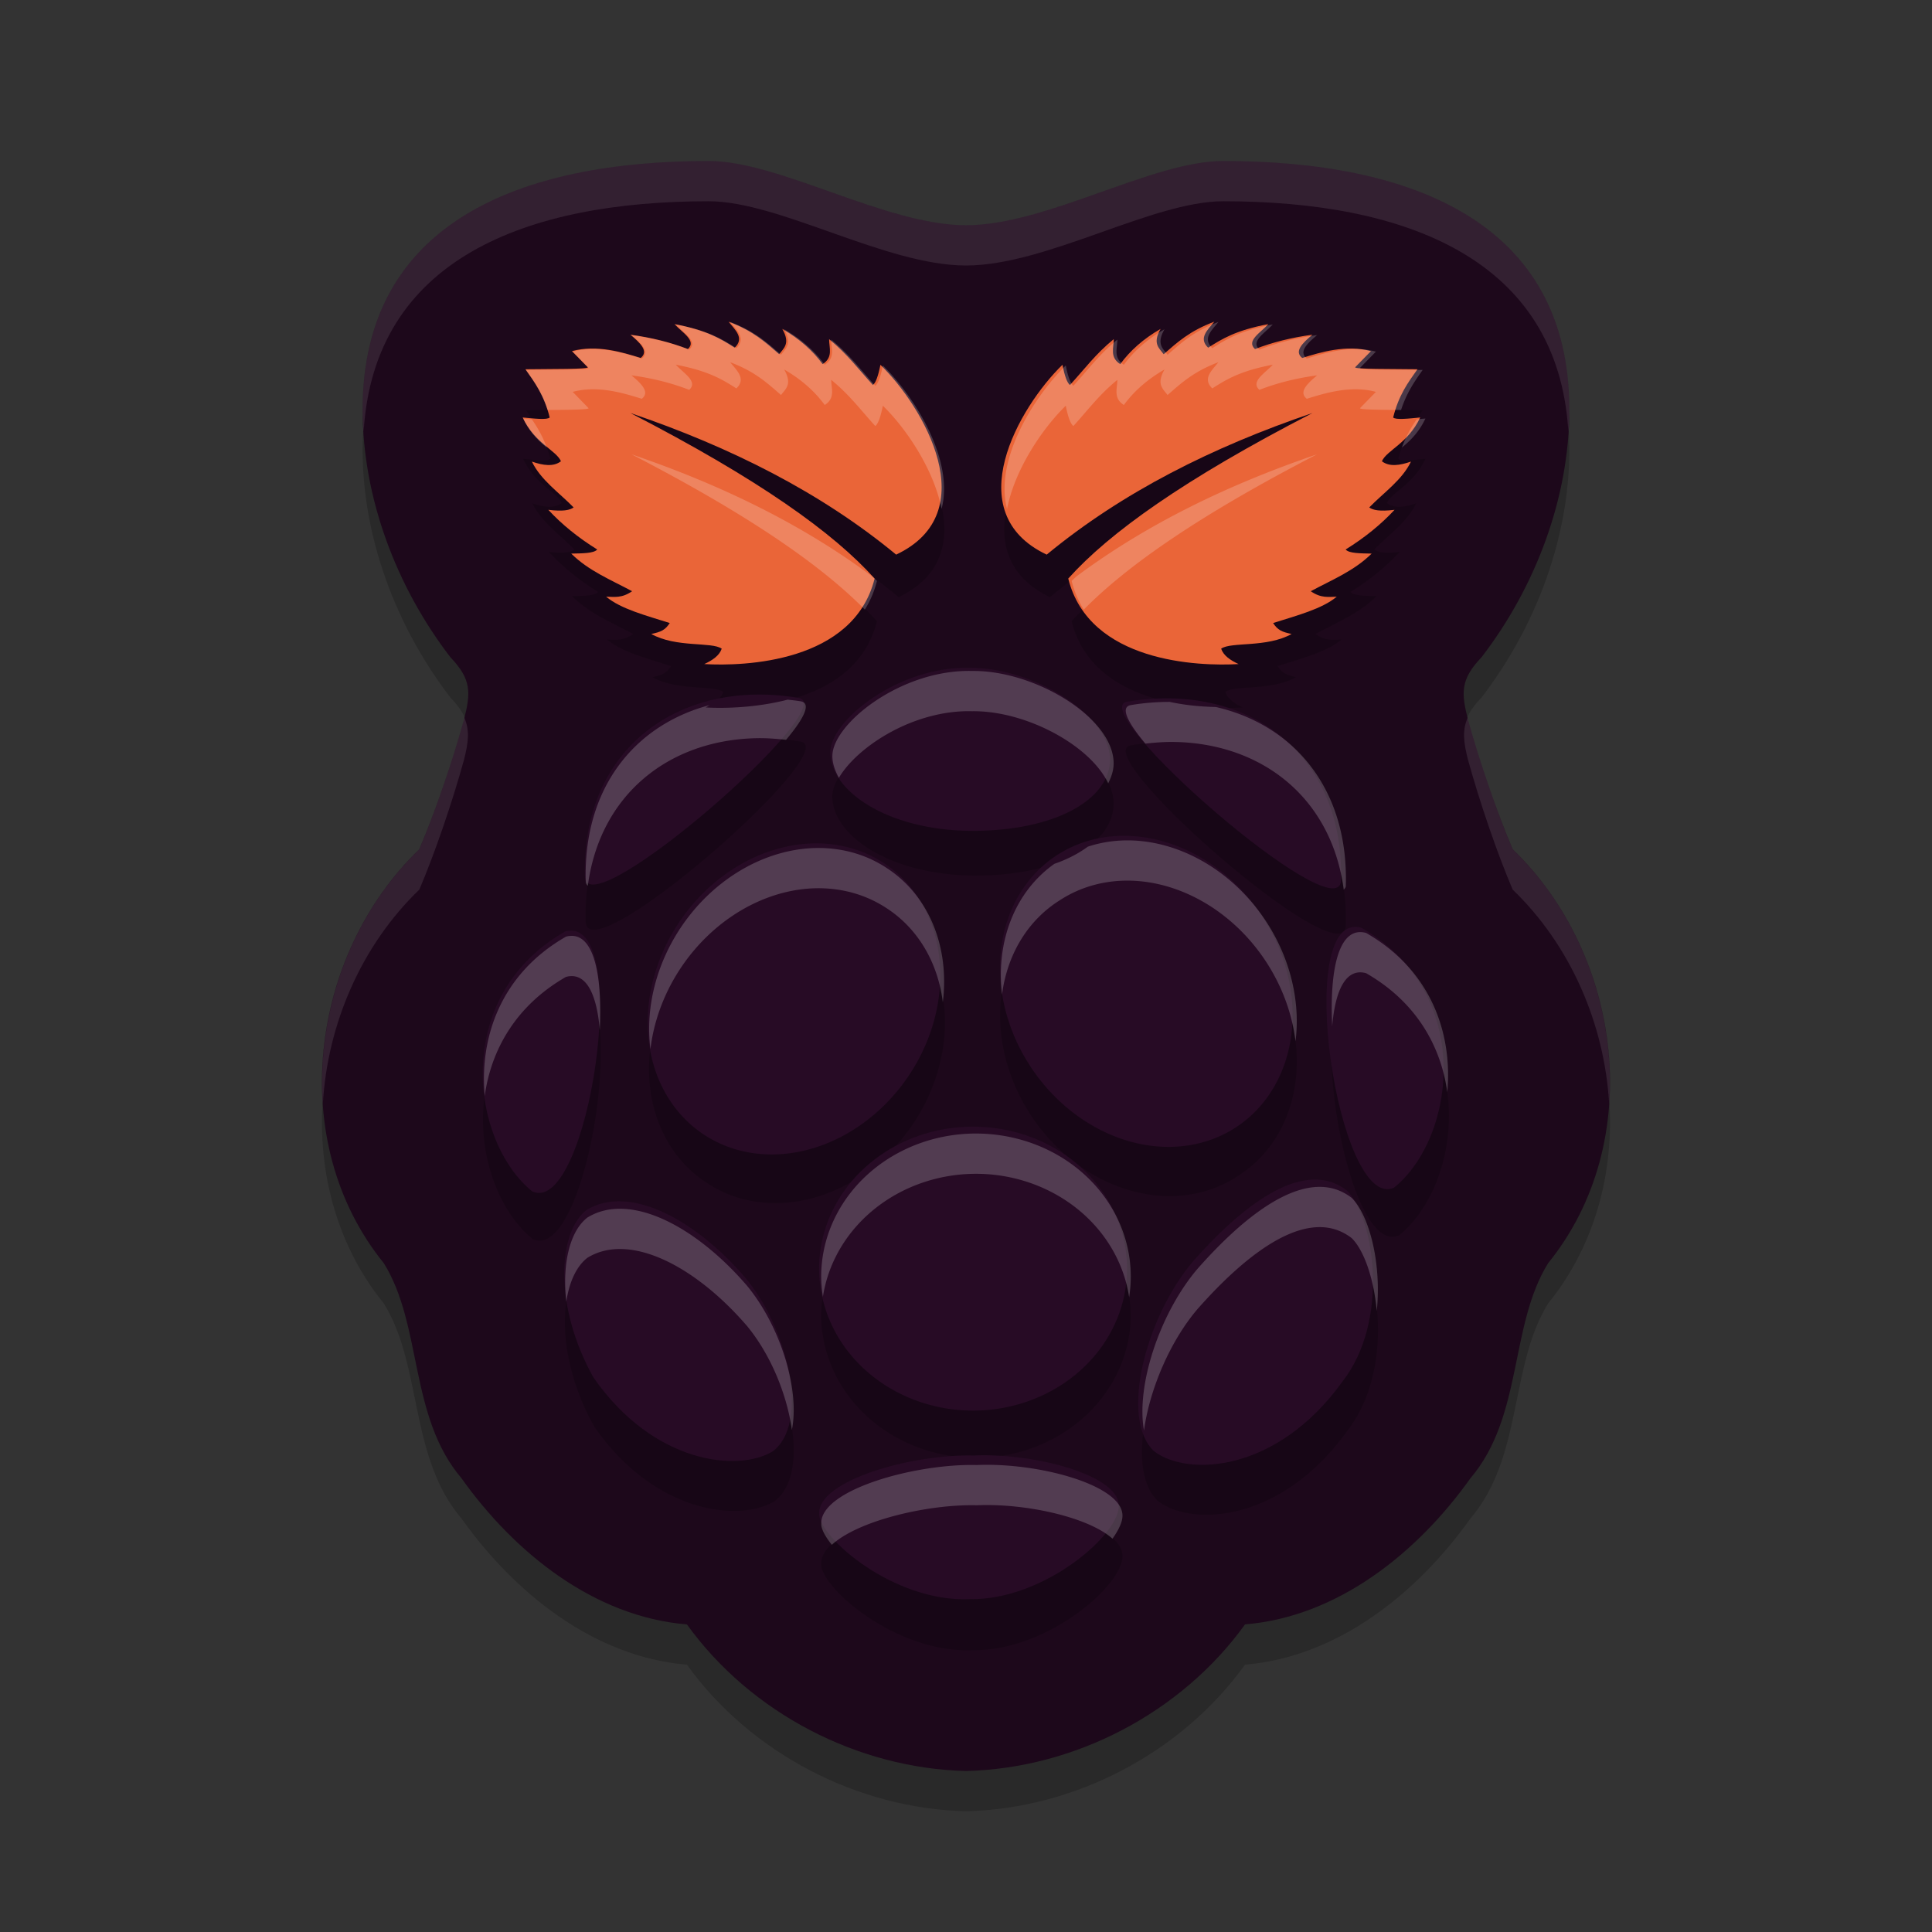 <svg xmlns="http://www.w3.org/2000/svg" width="48" height="48" version="1.1">
 <rect width="100%" height="100%" fill="#333333" stroke="none"/>
 <path style="opacity:0.2" d="m 17.61,5 c -4.678,0 -8.601,1.518 -8.601,6.18 -1e-7,2.173 0.83,4.394 2.184,6.153 0.532,0.553 0.499,0.896 0.336,1.54 -0.29,1.051 -0.719,2.306 -1.113,3.228 -2.725,2.623 -3.322,7.27 -0.88,10.283 0.964,1.549 0.621,3.807 1.93,5.343 1.305,1.836 3.285,3.442 5.6,3.631 C 18.658,43.566 21.311,44.936 24,45 c 2.689,-0.064 5.342,-1.434 6.933,-3.643 2.315,-0.189 4.295,-1.795 5.6,-3.631 1.309,-1.536 0.966,-3.794 1.93,-5.343 2.442,-3.013 1.845,-7.659 -0.88,-10.283 -0.393,-0.922 -0.823,-2.177 -1.113,-3.228 -0.163,-0.643 -0.196,-0.987 0.336,-1.54 1.354,-1.758 2.184,-3.98 2.184,-6.153 C 38.991,6.518 35.067,5 30.39,5 28.625,5 26,6.596 24,6.596 22,6.596 19.375,5 17.61,5 Z"/>
 <path style="fill:#1d081b" d="m 17.61,4 c -4.678,0 -8.601,1.518 -8.601,6.18 -1e-7,2.173 0.83,4.394 2.184,6.153 0.532,0.553 0.499,0.896 0.336,1.54 -0.29,1.051 -0.719,2.306 -1.113,3.228 -2.725,2.623 -3.322,7.27 -0.88,10.283 0.964,1.549 0.621,3.807 1.93,5.343 1.305,1.836 3.285,3.442 5.6,3.631 C 18.658,42.566 21.311,43.936 24,44 c 2.689,-0.064 5.342,-1.434 6.933,-3.643 2.315,-0.189 4.295,-1.795 5.6,-3.631 1.309,-1.536 0.966,-3.794 1.93,-5.343 2.442,-3.013 1.845,-7.659 -0.88,-10.283 -0.393,-0.922 -0.823,-2.177 -1.113,-3.228 -0.163,-0.643 -0.196,-0.987 0.336,-1.54 1.354,-1.758 2.184,-3.98 2.184,-6.153 C 38.991,5.518 35.067,4 30.39,4 28.625,4 26,5.596 24,5.596 22,5.596 19.375,4 17.61,4 Z"/>
 <path style="opacity:0.2" d="m 18.141,9.001 c 0.168,0.208 0.403,0.411 0.154,0.65 -0.343,-0.218 -0.689,-0.435 -1.504,-0.59 0.184,0.208 0.562,0.417 0.332,0.625 C 16.692,9.519 16.217,9.398 15.689,9.327 15.942,9.539 16.152,9.745 15.945,9.909 15.484,9.765 14.849,9.57 14.229,9.737 l 0.393,0.402 c 0.044,0.054 -0.919,0.043 -1.555,0.053 0.232,0.328 0.467,0.644 0.605,1.207 -0.063,0.065 -0.377,0.029 -0.674,0 0.304,0.653 0.834,0.818 0.957,1.098 -0.186,0.143 -0.445,0.105 -0.727,0.008 0.219,0.46 0.68,0.775 1.043,1.148 -0.092,0.066 -0.253,0.105 -0.633,0.059 0.336,0.363 0.74,0.696 1.221,0.994 -0.085,0.1 -0.377,0.097 -0.648,0.104 0.435,0.434 0.996,0.658 1.521,0.941 -0.262,0.182 -0.45,0.141 -0.65,0.139 0.371,0.311 1.004,0.471 1.59,0.658 -0.111,0.176 -0.225,0.226 -0.463,0.275 0.62,0.35 1.509,0.189 1.76,0.367 -0.061,0.176 -0.231,0.291 -0.436,0.387 0.999,0.059 3.73,-0.038 4.254,-2.143 -1.022,-1.144 -2.887,-2.487 -6.098,-4.146 2.498,0.851 4.751,1.986 6.637,3.547 2.217,-1.051 0.689,-3.701 -0.393,-4.754 -0.055,0.278 -0.117,0.452 -0.188,0.504 -0.352,-0.384 -0.64,-0.777 -1.094,-1.146 -0.002,0.217 0.108,0.453 -0.162,0.625 C 20.247,9.73 19.919,9.433 19.482,9.181 c 0.21,0.369 0.035,0.482 -0.078,0.635 -0.333,-0.291 -0.649,-0.586 -1.264,-0.814 z m 12.131,0 C 29.657,9.229 29.341,9.524 29.008,9.815 28.895,9.662 28.721,9.55 28.932,9.181 28.495,9.433 28.165,9.73 27.922,10.063 27.652,9.891 27.761,9.656 27.76,9.438 27.306,9.808 27.02,10.2 26.668,10.585 c -0.071,-0.052 -0.135,-0.226 -0.189,-0.504 -1.082,1.052 -2.61,3.703 -0.393,4.754 1.886,-1.561 4.139,-2.696 6.637,-3.547 -3.21,1.66 -5.075,3.003 -6.098,4.146 0.524,2.105 3.255,2.202 4.254,2.143 -0.205,-0.095 -0.375,-0.211 -0.436,-0.387 0.251,-0.179 1.139,-0.018 1.76,-0.367 -0.238,-0.05 -0.349,-0.099 -0.461,-0.275 0.586,-0.187 1.217,-0.348 1.588,-0.658 -0.2,0.003 -0.387,0.043 -0.648,-0.139 0.525,-0.284 1.084,-0.508 1.52,-0.941 -0.271,-0.007 -0.563,-0.003 -0.648,-0.104 0.481,-0.299 0.885,-0.631 1.221,-0.994 -0.38,0.046 -0.539,0.008 -0.631,-0.059 0.363,-0.373 0.822,-0.689 1.041,-1.148 -0.282,0.097 -0.541,0.136 -0.727,-0.008 0.123,-0.279 0.653,-0.445 0.957,-1.098 -0.297,0.029 -0.611,0.065 -0.674,0 0.138,-0.563 0.374,-0.879 0.605,-1.207 -0.635,-0.009 -1.598,0.001 -1.555,-0.053 l 0.393,-0.402 c -0.621,-0.168 -1.256,0.027 -1.717,0.172 -0.207,-0.164 0.003,-0.371 0.256,-0.582 -0.528,0.071 -1.003,0.192 -1.434,0.359 -0.23,-0.208 0.148,-0.417 0.332,-0.625 C 30.806,9.217 30.462,9.433 30.119,9.651 29.87,9.412 30.103,9.209 30.271,9.001 Z M 24.156,17.671 c -1.772,-0.046 -3.472,1.32 -3.477,2.111 -0.005,0.962 1.402,1.946 3.49,1.971 2.132,0.015 3.491,-0.788 3.498,-1.781 0.008,-1.125 -1.939,-2.318 -3.512,-2.301 z m -5.35,0.67 c -2.46,0.046 -4.341,1.753 -4.254,4.578 0.098,1.238 6.434,-4.31 5.34,-4.494 -0.371,-0.063 -0.734,-0.091 -1.086,-0.084 z m 10.375,0.094 c -0.351,-0.007 -0.715,0.021 -1.086,0.084 -1.094,0.184 5.242,5.734 5.34,4.496 0.087,-2.825 -1.794,-4.534 -4.254,-4.58 z m -1.047,3.447 a 4.078,3.452 56.427 0 0 -1.811,0.49 4.078,3.452 56.427 1 0 4.486,6.809 4.078,3.452 56.427 0 0 -2.676,-7.299 z m -7.922,0.189 a 3.452,4.078 33.573 0 0 -2.678,7.299 3.452,4.078 33.573 1 0 4.488,-6.809 3.452,4.078 33.573 0 0 -1.811,-0.49 z m 13.727,2.107 c -1.721,-0.462 -0.579,7.137 0.82,6.514 1.54,-1.242 2.034,-4.879 -0.82,-6.514 z m -19.879,0.094 c -2.855,1.635 -2.36,5.274 -0.82,6.516 1.4,0.624 2.541,-6.978 0.82,-6.516 z m 10.301,4.893 a 3.846,3.556 0 0 0 -3.959,3.555 3.846,3.556 0 0 0 7.691,0 3.846,3.556 0 0 0 -3.732,-3.555 z m 8.387,1.324 c -0.901,0.024 -1.975,0.879 -2.996,2.035 -1.19,1.398 -1.853,3.946 -0.984,4.768 0.83,0.638 3.057,0.55 4.703,-1.74 1.195,-1.538 0.796,-4.107 0.113,-4.789 -0.254,-0.197 -0.536,-0.281 -0.836,-0.273 z m -17.264,0.545 c -0.323,-0.014 -0.623,0.053 -0.889,0.215 -0.71,0.542 -0.841,2.385 0.17,4.197 1.499,2.159 3.608,2.377 4.477,1.852 0.918,-0.688 0.416,-3.025 -0.684,-4.354 -0.947,-1.102 -2.106,-1.869 -3.074,-1.91 z m 8.781,6.365 c -1.535,-0.039 -3.89,0.618 -3.861,1.457 -0.025,0.573 1.848,2.223 3.758,2.141 1.844,0.032 3.75,-1.616 3.725,-2.346 -0.004,-0.752 -2.076,-1.32 -3.621,-1.252 z"/>
 <g transform="matrix(0.047,0,0,0.047,10.615,7.063)">
  <path style="fill:#ea6538" d="m 107.392,68.056 c 67.948,35.031 107.447,63.369 129.087,87.504 -11.082,44.418 -68.896,46.445 -90.036,45.199 4.328,-2.015 7.94,-4.428 9.221,-8.136 -5.304,-3.77 -24.113,-0.397 -37.244,-7.774 5.044,-1.045 7.403,-2.063 9.763,-5.785 -12.406,-3.957 -25.769,-7.366 -33.628,-13.921 4.241,0.052 8.201,0.949 13.74,-2.893 -11.112,-5.988 -22.969,-10.734 -32.181,-19.887 5.745,-0.141 11.939,-0.057 13.74,-2.17 -10.17,-6.301 -18.751,-13.308 -25.854,-20.972 8.04,0.971 11.435,0.135 13.379,-1.266 -7.688,-7.874 -17.418,-14.523 -22.057,-24.226 5.97,2.057 11.431,2.845 15.368,-0.181 -2.612,-5.893 -13.805,-9.37 -20.249,-23.142 6.284,0.609 12.95,1.371 14.283,0 C 61.802,58.517 56.797,51.836 51.888,44.914 65.338,44.714 85.716,44.966 84.793,43.829 l -8.317,-8.497 c 13.138,-3.537 26.581,0.568 36.34,3.616 4.382,-3.458 -0.078,-7.83 -5.424,-12.294 11.165,1.491 21.254,4.057 30.373,7.593 4.872,-4.399 -3.164,-8.799 -7.051,-13.198 17.249,3.273 24.557,7.871 31.82,12.475 5.269,-5.051 0.302,-9.343 -3.254,-13.74 13.006,4.817 19.705,11.036 26.758,17.175 2.391,-3.227 6.075,-5.592 1.627,-13.379 9.234,5.323 16.189,11.595 21.334,18.622 5.713,-3.638 3.404,-8.613 3.435,-13.198 9.597,7.807 15.687,16.114 23.142,24.226 1.502,-1.093 2.817,-4.802 3.977,-10.667 22.895,22.212 55.246,78.158 8.317,100.341 C 207.95,109.957 160.253,86.017 107.392,68.056 Z"/>
  <path style="fill:#ea6538" d="M 467.925,68.056 C 399.977,103.087 360.478,131.425 338.838,155.56 c 11.082,44.418 68.896,46.445 90.036,45.199 -4.328,-2.015 -7.94,-4.428 -9.221,-8.136 5.304,-3.77 24.113,-0.397 37.244,-7.774 -5.044,-1.045 -7.403,-2.063 -9.763,-5.785 12.406,-3.957 25.769,-7.366 33.628,-13.921 -4.241,0.052 -8.201,0.949 -13.74,-2.893 11.112,-5.988 22.969,-10.734 32.181,-19.887 -5.745,-0.141 -11.939,-0.057 -13.74,-2.17 10.17,-6.301 18.751,-13.308 25.854,-20.972 -8.04,0.971 -11.435,0.135 -13.379,-1.266 7.688,-7.874 17.418,-14.523 22.057,-24.226 -5.97,2.057 -11.431,2.845 -15.368,-0.181 2.612,-5.893 13.805,-9.37 20.249,-23.142 -6.284,0.609 -12.95,1.371 -14.283,0 2.922,-11.889 7.927,-18.57 12.836,-25.492 -13.45,-0.2 -33.828,0.052 -32.905,-1.085 l 8.317,-8.497 c -13.138,-3.537 -26.581,0.568 -36.34,3.616 -4.382,-3.458 0.078,-7.83 5.424,-12.294 -11.165,1.491 -21.254,4.057 -30.373,7.593 -4.872,-4.399 3.164,-8.799 7.051,-13.198 -17.249,3.273 -24.557,7.871 -31.82,12.475 -5.269,-5.051 -0.302,-9.343 3.254,-13.74 -13.006,4.817 -19.705,11.036 -26.758,17.175 -2.391,-3.227 -6.075,-5.592 -1.627,-13.379 -9.234,5.323 -16.189,11.595 -21.334,18.622 -5.713,-3.638 -3.404,-8.613 -3.435,-13.198 -9.597,7.807 -15.687,16.114 -23.142,24.226 -1.502,-1.093 -2.817,-4.802 -3.977,-10.667 -22.895,22.212 -55.246,78.158 -8.317,100.341 39.919,-32.947 87.616,-56.888 140.477,-74.849 z"/>
  <path style="fill:#270b25" transform="matrix(1.131,0,0,1.128,-43.139,-68.311)" d="m 365.205,521.849 a 71.956,66.532 0 1 1 -143.912,0 71.956,66.532 0 1 1 143.912,0 z"/>
  <path style="fill:#270b25" transform="matrix(0.767,-1.161,2.171,1.422,-560.889,217.689)" d="m 262.841,276.648 a 61.875,28.125 0 1 1 -123.75,0 61.875,28.125 0 1 1 123.75,0 z"/>
  <path style="fill:#270b25" transform="matrix(-0.767,-1.161,-2.171,1.422,1134.829,213.689)" d="m 262.841,276.648 a 61.875,28.125 0 1 1 -123.75,0 61.875,28.125 0 1 1 123.75,0 z"/>
  <path style="fill:#270b25" d="M 72.91,342.088 C 109.324,332.331 85.202,492.724 55.577,479.564 22.99,453.351 12.494,376.588 72.91,342.088 Z"/>
  <path style="fill:#270b25" d="m 493.678,340.088 c -36.414,-9.757 -12.292,150.637 17.333,137.476 32.587,-26.213 43.083,-102.975 -17.333,-137.476 z"/>
  <path style="fill:#270b25" d="m 369.972,220.653 c 62.835,-10.61 115.116,26.722 113.011,94.858 -2.067,26.121 -136.159,-90.969 -113.011,-94.858 z"/>
  <path style="fill:#270b25" d="M 196.36,218.653 C 133.525,208.043 81.244,245.376 83.348,313.511 85.415,339.632 219.507,222.542 196.36,218.653 Z"/>
  <path style="fill:#270b25" d="m 286.619,202.756 c -37.503,-0.975 -73.495,27.834 -73.582,44.544 -0.105,20.304 29.651,41.093 73.837,41.62 45.123,0.323 73.916,-16.64 74.061,-37.594 0.165,-23.74 -41.039,-48.937 -74.317,-48.571 z"/>
  <path style="fill:#270b25" d="m 288.909,619.117 c 32.697,-1.427 76.571,10.532 76.657,26.396 0.543,15.405 -39.79,50.211 -78.826,49.538 -40.427,1.744 -80.069,-33.116 -79.55,-45.199 -0.605,-17.716 49.226,-31.548 81.719,-30.735 z"/>
  <path style="fill:#270b25" d="m 168.139,525.104 c 23.279,28.046 33.891,77.319 14.464,91.844 -18.379,11.088 -63.012,6.522 -94.736,-39.052 -21.395,-38.242 -18.638,-77.157 -3.616,-88.589 22.464,-13.684 57.173,4.799 83.889,35.797 z"/>
  <path style="fill:#270b25" d="m 405.021,516.212 c -25.187,29.502 -39.212,83.31 -20.838,100.643 17.568,13.464 64.729,11.582 99.566,-36.756 25.296,-32.465 16.82,-86.682 2.371,-101.075 -21.464,-16.602 -52.277,4.645 -81.099,37.188 z"/>
 </g>
 <path style="fill:#ffffff;opacity:0.2" d="M 18.141 8 C 18.309 8.208 18.544 8.411 18.295 8.65 C 17.952 8.432 17.606 8.216 16.791 8.061 C 16.975 8.269 17.353 8.477 17.123 8.686 C 16.692 8.518 16.217 8.397 15.689 8.326 C 15.942 8.538 16.152 8.744 15.945 8.908 C 15.484 8.764 14.849 8.569 14.229 8.736 L 14.621 9.139 C 14.665 9.193 13.702 9.182 13.066 9.191 C 13.266 9.474 13.463 9.756 13.604 10.186 C 14.133 10.182 14.653 10.179 14.621 10.139 L 14.229 9.736 C 14.849 9.569 15.484 9.764 15.945 9.908 C 16.152 9.744 15.942 9.538 15.689 9.326 C 16.217 9.397 16.692 9.518 17.123 9.686 C 17.353 9.477 16.975 9.269 16.791 9.061 C 17.606 9.216 17.952 9.432 18.295 9.65 C 18.544 9.411 18.309 9.208 18.141 9 C 18.755 9.228 19.071 9.524 19.404 9.814 C 19.517 9.662 19.693 9.549 19.482 9.18 C 19.919 9.432 20.247 9.73 20.49 10.062 C 20.76 9.89 20.651 9.655 20.652 9.438 C 21.106 9.807 21.394 10.2 21.746 10.584 C 21.817 10.532 21.879 10.358 21.934 10.08 C 22.511 10.641 23.198 11.657 23.393 12.643 C 23.715 11.422 22.712 9.838 21.934 9.08 C 21.879 9.358 21.817 9.532 21.746 9.584 C 21.394 9.2 21.106 8.807 20.652 8.438 C 20.651 8.655 20.76 8.89 20.49 9.062 C 20.247 8.73 19.919 8.432 19.482 8.18 C 19.693 8.549 19.517 8.662 19.404 8.814 C 19.071 8.524 18.755 8.228 18.141 8 z M 30.271 8 C 29.657 8.228 29.341 8.524 29.008 8.814 C 28.895 8.662 28.721 8.549 28.932 8.18 C 28.495 8.432 28.165 8.73 27.922 9.062 C 27.652 8.89 27.761 8.655 27.76 8.438 C 27.306 8.807 27.02 9.2 26.668 9.584 C 26.597 9.532 26.533 9.358 26.479 9.08 C 25.7 9.838 24.697 11.422 25.02 12.643 C 25.214 11.657 25.902 10.641 26.479 10.08 C 26.533 10.358 26.597 10.532 26.668 10.584 C 27.02 10.2 27.306 9.807 27.76 9.438 C 27.761 9.655 27.652 9.89 27.922 10.062 C 28.165 9.73 28.495 9.432 28.932 9.18 C 28.721 9.549 28.895 9.662 29.008 9.814 C 29.341 9.524 29.657 9.228 30.271 9 C 30.103 9.208 29.87 9.411 30.119 9.65 C 30.462 9.432 30.806 9.216 31.621 9.061 C 31.437 9.269 31.059 9.477 31.289 9.686 C 31.72 9.518 32.195 9.397 32.723 9.326 C 32.47 9.538 32.26 9.744 32.467 9.908 C 32.928 9.764 33.563 9.569 34.184 9.736 L 33.791 10.139 C 33.759 10.178 34.279 10.182 34.809 10.186 C 34.949 9.756 35.146 9.474 35.346 9.191 C 34.71 9.182 33.747 9.193 33.791 9.139 L 34.184 8.736 C 33.563 8.569 32.928 8.764 32.467 8.908 C 32.26 8.744 32.47 8.538 32.723 8.326 C 32.195 8.397 31.72 8.518 31.289 8.686 C 31.059 8.477 31.437 8.269 31.621 8.061 C 30.806 8.216 30.462 8.432 30.119 8.65 C 29.87 8.411 30.103 8.208 30.271 8 z M 12.998 10.398 C 13.162 10.749 13.387 10.957 13.582 11.119 C 13.48 10.832 13.35 10.616 13.213 10.416 C 13.14 10.41 13.073 10.406 12.998 10.398 z M 35.414 10.398 C 35.339 10.406 35.272 10.41 35.199 10.416 C 35.062 10.616 34.932 10.832 34.83 11.119 C 35.026 10.957 35.251 10.749 35.414 10.398 z M 15.689 11.287 C 18.641 12.813 20.418 14.063 21.486 15.145 C 21.617 14.938 21.72 14.702 21.787 14.434 C 21.758 14.401 21.711 14.363 21.68 14.33 C 19.933 13.026 17.908 12.043 15.689 11.287 z M 32.723 11.287 C 30.504 12.043 28.48 13.026 26.732 14.33 C 26.702 14.363 26.654 14.401 26.625 14.434 C 26.692 14.702 26.795 14.938 26.926 15.145 C 27.994 14.063 29.771 12.813 32.723 11.287 z M 24.156 16.67 C 22.384 16.624 20.684 17.989 20.68 18.781 C 20.679 18.965 20.745 19.148 20.842 19.326 C 21.291 18.557 22.692 17.632 24.156 17.67 C 25.49 17.655 27.083 18.514 27.533 19.461 C 27.612 19.304 27.667 19.142 27.668 18.971 C 27.676 17.846 25.729 16.653 24.156 16.67 z M 19.568 17.383 C 18.778 17.587 17.982 17.603 17.533 17.576 C 17.57 17.559 17.597 17.536 17.631 17.518 C 15.779 18.008 14.48 19.568 14.553 21.918 C 14.556 21.963 14.584 21.982 14.604 22.01 C 14.905 19.734 16.624 18.381 18.807 18.34 C 19.042 18.335 19.284 18.354 19.529 18.381 C 19.973 17.852 20.167 17.47 19.893 17.424 C 19.783 17.405 19.676 17.395 19.568 17.383 z M 29.059 17.438 C 28.745 17.439 28.424 17.462 28.096 17.518 C 27.822 17.564 28.014 17.947 28.457 18.475 C 28.703 18.448 28.945 18.429 29.182 18.434 C 31.364 18.474 33.084 19.829 33.385 22.105 C 33.404 22.078 33.432 22.059 33.436 22.014 C 33.51 19.6 32.142 18.009 30.209 17.566 C 29.854 17.556 29.485 17.529 29.059 17.438 z M 28.135 20.881 A 4.078 3.452 56.427 0 0 27.027 21.035 C 26.802 21.2 26.528 21.347 26.197 21.461 A 4.078 3.452 56.427 0 0 24.895 24.711 A 4.078 3.452 56.427 0 1 26.324 22.371 A 4.078 3.452 56.427 0 1 28.135 21.881 A 4.078 3.452 56.427 0 1 32.186 25.871 A 4.078 3.452 56.427 0 0 28.135 20.881 z M 20.365 21.068 A 3.452 4.078 33.573 0 0 20.213 21.07 A 3.452 4.078 33.573 0 0 16.16 26.064 A 3.452 4.078 33.573 0 1 20.213 22.07 A 3.452 4.078 33.573 0 1 22.023 22.561 A 3.452 4.078 33.573 0 1 23.424 24.902 A 3.452 4.078 33.573 0 0 22.023 21.561 A 3.452 4.078 33.573 0 0 20.365 21.068 z M 33.939 23.178 C 33.245 22.991 33.031 24.128 33.098 25.498 C 33.17 24.63 33.425 24.039 33.939 24.178 C 35.199 24.899 35.804 26.011 35.957 27.135 C 36.09 25.709 35.578 24.116 33.939 23.178 z M 14.061 23.271 C 12.422 24.21 11.911 25.802 12.043 27.229 C 12.197 26.105 12.801 24.993 14.061 24.271 C 14.575 24.133 14.83 24.725 14.902 25.594 C 14.969 24.223 14.755 23.085 14.061 23.271 z M 24.361 28.164 A 3.846 3.556 0 0 0 20.402 31.719 A 3.846 3.556 0 0 0 20.445 32.219 A 3.846 3.556 0 0 1 24.361 29.164 A 3.846 3.556 0 0 1 28.053 32.23 A 3.846 3.556 0 0 0 28.094 31.719 A 3.846 3.556 0 0 0 24.361 28.164 z M 32.748 29.488 C 31.847 29.512 30.773 30.367 29.752 31.523 C 28.818 32.62 28.221 34.416 28.422 35.539 C 28.564 34.518 29.064 33.331 29.752 32.523 C 30.773 31.367 31.847 30.512 32.748 30.488 C 33.048 30.48 33.33 30.565 33.584 30.762 C 33.891 31.069 34.132 31.766 34.205 32.572 C 34.329 31.373 34.015 30.192 33.584 29.762 C 33.33 29.565 33.048 29.48 32.748 29.488 z M 15.484 30.033 C 15.162 30.019 14.861 30.086 14.596 30.248 C 14.171 30.572 13.96 31.367 14.07 32.338 C 14.144 31.839 14.33 31.451 14.596 31.248 C 14.861 31.086 15.162 31.019 15.484 31.033 C 16.453 31.075 17.612 31.842 18.559 32.943 C 19.146 33.653 19.553 34.647 19.674 35.527 C 19.876 34.518 19.388 32.945 18.559 31.943 C 17.612 30.842 16.453 30.075 15.484 30.033 z M 24.266 36.398 C 22.73 36.36 20.376 37.016 20.404 37.855 C 20.399 37.985 20.501 38.174 20.668 38.381 C 21.306 37.785 23.038 37.368 24.266 37.398 C 25.501 37.344 27.056 37.701 27.639 38.229 C 27.793 38.012 27.892 37.808 27.887 37.65 C 27.883 36.899 25.811 36.331 24.266 36.398 z"/>
 <path style="opacity:0.1;fill:#ffffff" d="M 17.609 4 C 12.932 4 9.01 5.518 9.01 10.18 C 9.01 10.36 9.024 10.54 9.035 10.721 C 9.291 6.424 13.092 5 17.609 5 C 19.374 5 22 6.596 24 6.596 C 26 6.596 28.626 5 30.391 5 C 34.908 5 38.709 6.424 38.965 10.721 C 38.976 10.54 38.99 10.36 38.99 10.18 C 38.99 5.518 35.068 4 30.391 4 C 28.626 4 26 5.596 24 5.596 C 22 5.596 19.374 4 17.609 4 z M 11.537 17.834 C 11.534 17.848 11.533 17.859 11.529 17.873 C 11.239 18.924 10.811 20.179 10.418 21.102 C 8.733 22.723 7.864 25.118 8.021 27.422 C 8.137 25.443 8.976 23.489 10.418 22.102 C 10.811 21.179 11.239 19.924 11.529 18.873 C 11.638 18.444 11.673 18.147 11.537 17.834 z M 36.463 17.834 C 36.327 18.147 36.362 18.444 36.471 18.873 C 36.761 19.924 37.189 21.179 37.582 22.102 C 39.024 23.489 39.863 25.443 39.979 27.422 C 40.136 25.118 39.267 22.723 37.582 21.102 C 37.189 20.179 36.761 18.924 36.471 17.873 C 36.467 17.859 36.466 17.848 36.463 17.834 z"/>
</svg>
